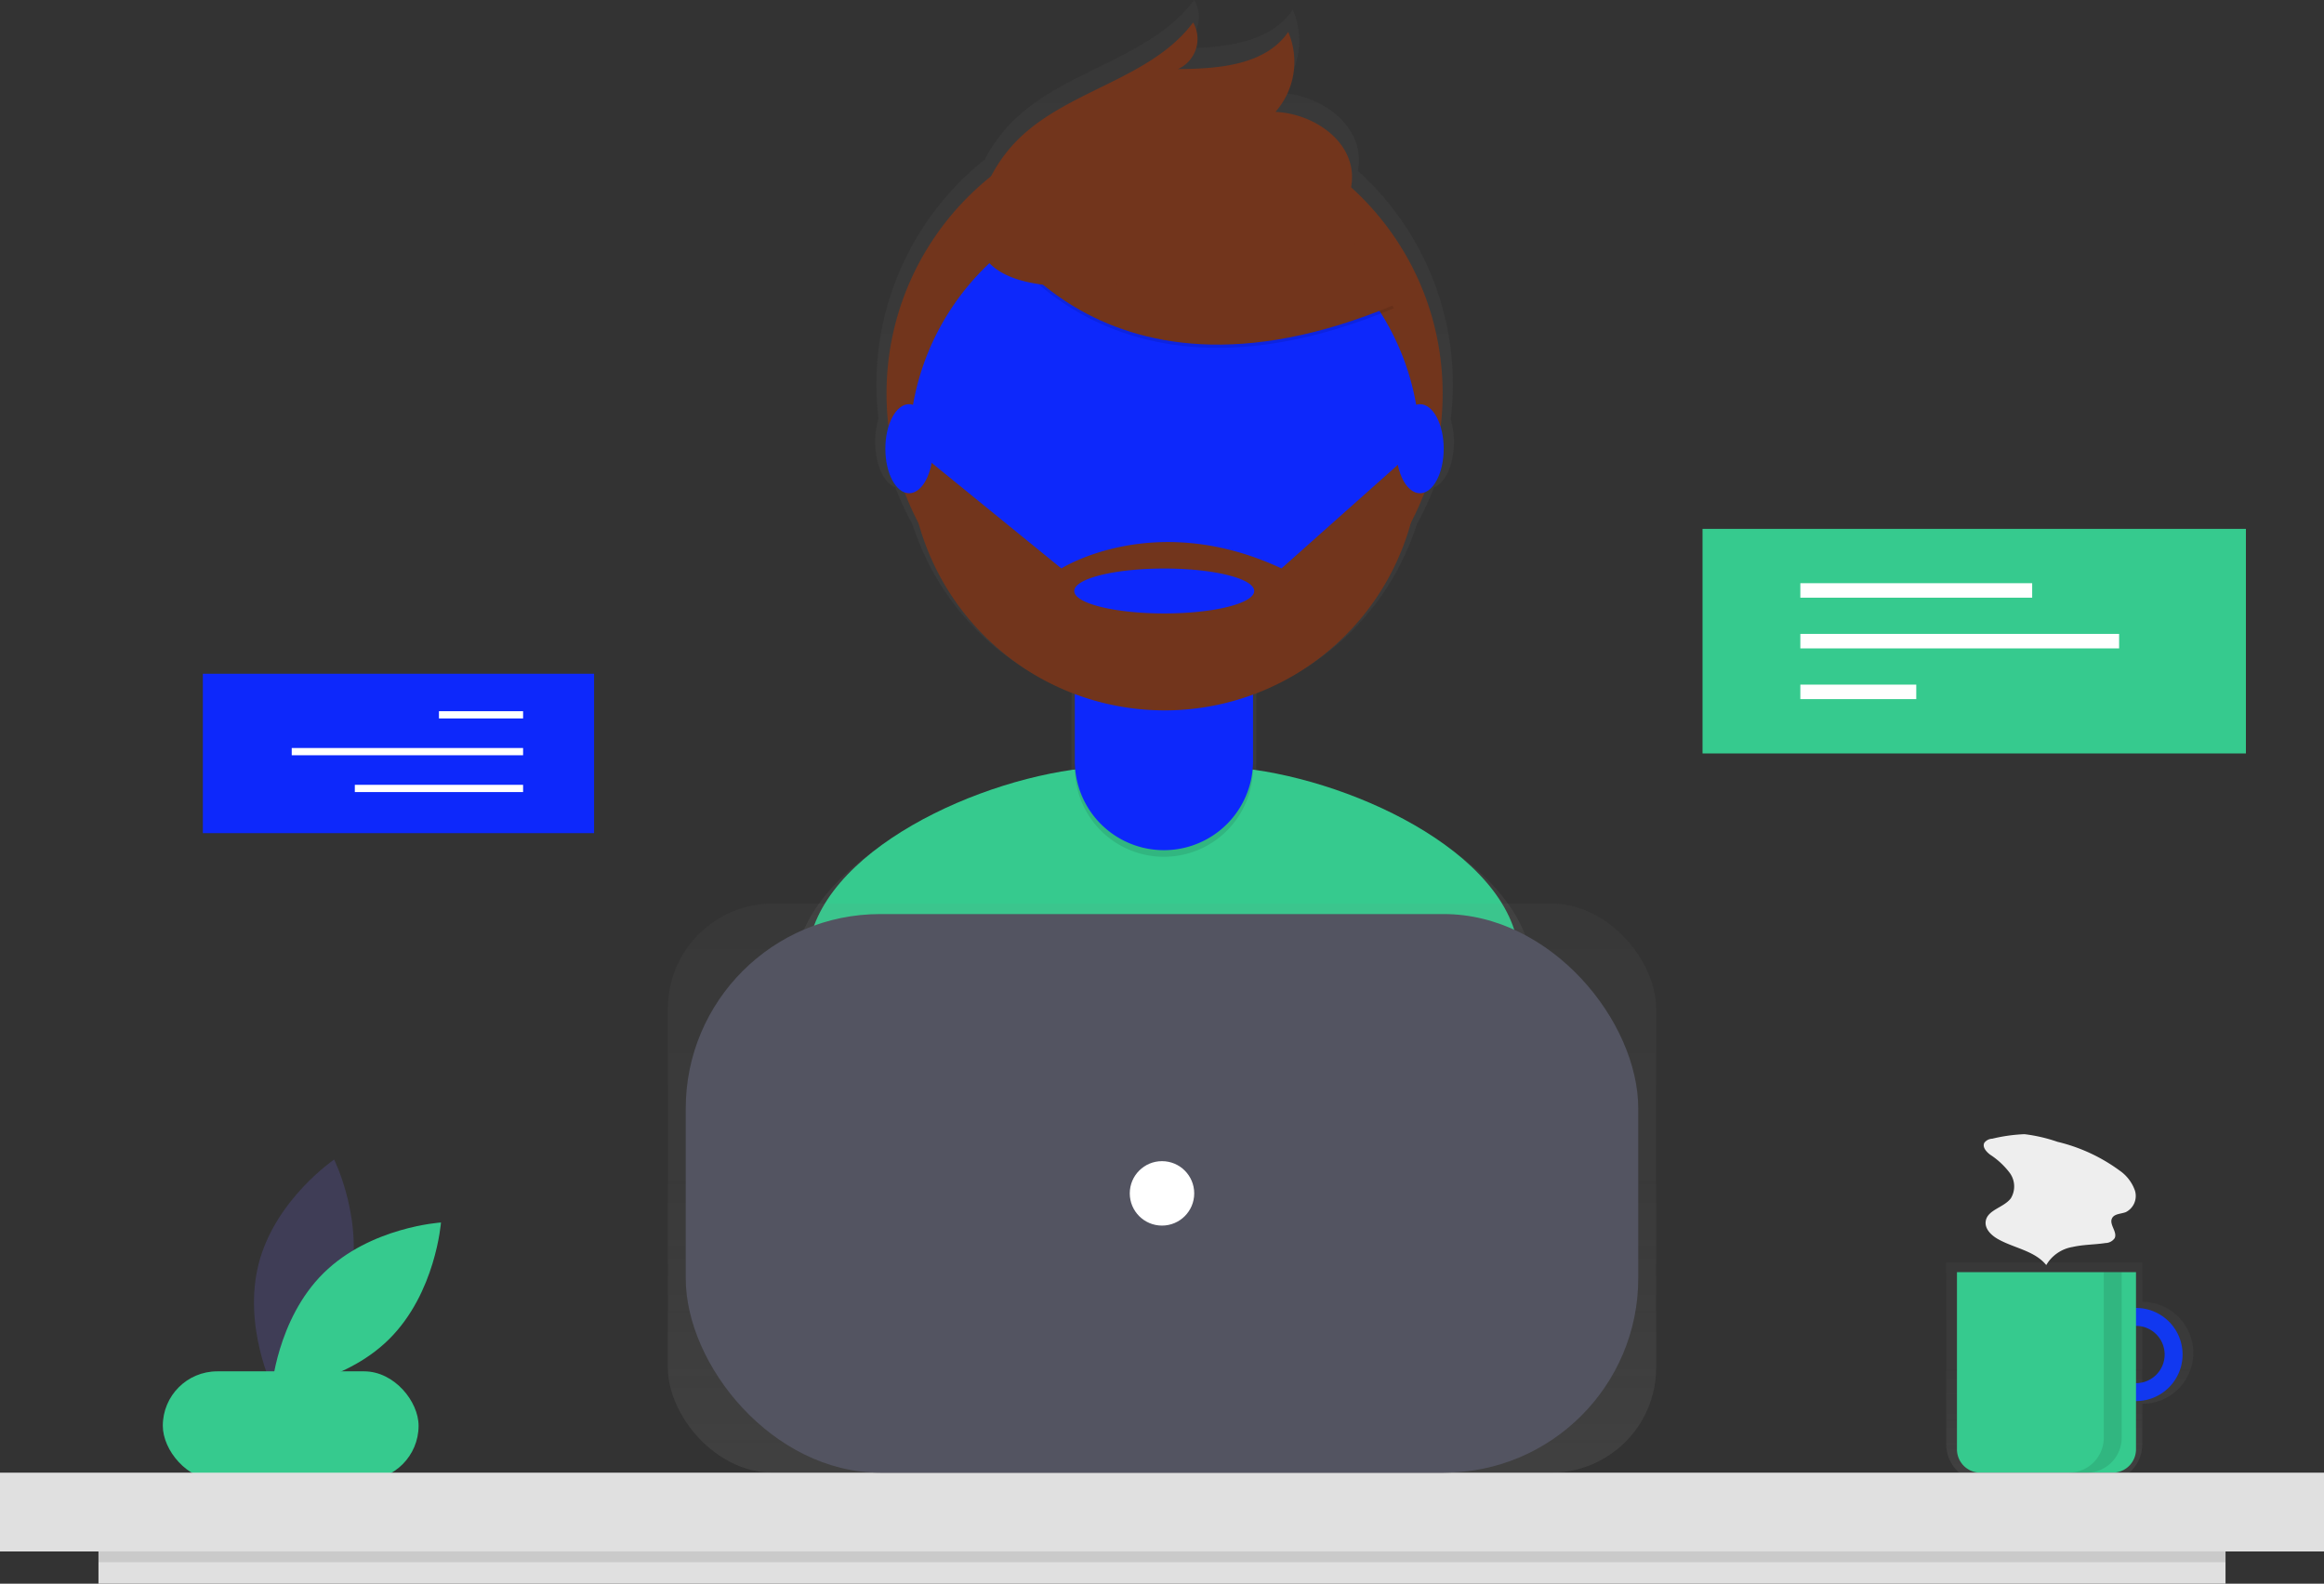 <svg xmlns="http://www.w3.org/2000/svg" xmlns:xlink="http://www.w3.org/1999/xlink" width="320.78" height="218.599" viewBox="0 0 320.78 218.599"><rect x="0" y="0" width="320.78" height="218.599" fill="#333333" stroke="none"/><defs><linearGradient id="a" x1="0.5" y1="1" x2="0.5" gradientUnits="objectBoundingBox"><stop offset="0" stop-color="gray" stop-opacity="0.251"/><stop offset="0.535" stop-color="gray" stop-opacity="0.122"/><stop offset="1" stop-color="gray" stop-opacity="0.102"/></linearGradient></defs><g transform="translate(0 0)"><path d="M233.544,621.243c-2.306,8.783-10.388,14.272-10.388,14.272s-4.342-8.751-2.036-17.534,10.388-14.272,10.388-14.272S235.85,612.46,233.544,621.243Z" transform="translate(-185.388 -443.653)" fill="#3f3d56"/><path d="M234.951,637.011c-6.46,6.382-7.182,16.125-7.182,16.125s9.751-.6,16.21-6.987,7.182-16.125,7.182-16.125S241.411,630.629,234.951,637.011Z" transform="translate(-190.294 -461.279)" fill="#36ca8e"/><rect width="35.305" height="15.023" rx="7.512" transform="translate(22.472 189.29)" fill="#36ca8e"/><g transform="translate(268.635 174.28)" opacity="0.7"><path d="M954.871,652.2v-5.413H927.805v25.037a5.278,5.278,0,0,0,5.278,5.278h16.511a5.278,5.278,0,0,0,5.278-5.278v-5.549a7.037,7.037,0,1,0,0-14.075Zm0,11.368V654.9a4.331,4.331,0,1,1,0,8.661Z" transform="translate(-927.805 -646.785)" fill="url(#a)"/></g><path d="M994.107,665.744a6.425,6.425,0,1,0,6.425,6.425A6.425,6.425,0,0,0,994.107,665.744Zm0,10.38a3.954,3.954,0,1,1,3.954-3.954,3.954,3.954,0,0,1-3.954,3.954Z" transform="translate(-699.275 -485.203)" fill="#0d28fb"/><path d="M994.107,665.744a6.425,6.425,0,1,0,6.425,6.425A6.425,6.425,0,0,0,994.107,665.744Zm0,10.38a3.954,3.954,0,1,1,3.954-3.954,3.954,3.954,0,0,1-3.954,3.954Z" transform="translate(-699.275 -485.203)" fill="#36ca8e" opacity="0.1"/><path d="M818.016,531.776h24.713v24.459a3.22,3.22,0,0,1-3.219,3.219H821.235a3.22,3.22,0,0,1-3.219-3.219Z" transform="translate(-547.898 -356.178)" fill="#36ca8e"/><rect width="320.78" height="10.874" transform="translate(0 203.277)" fill="#e0e0e0"/><g transform="translate(102.497 0)" opacity="0.7"><path d="M533.175,249.521c-3.438-12.479-22.929-21.592-37.595-23.613,0-.092.007-.183.007-.276V214.95l.047-.016v-.4a36.633,36.633,0,0,0,22.128-23.191,39.59,39.59,0,0,0,2.361-5.09c1.566-.57,2.748-3.152,2.748-6.254a10.919,10.919,0,0,0-.442-3.135,40.128,40.128,0,0,0,.294-4.761,39.685,39.685,0,0,0-13.108-29.515,7.741,7.741,0,0,0,.124-1.941c-.332-5.127-5.808-8.611-10.941-8.844a10.831,10.831,0,0,0,1.827-11.437c-3.273,4.768-9.992,5.275-15.775,5.312A4.731,4.731,0,0,0,487.017,119c-6.044,8.1-17.826,9.6-25.015,16.707a21.09,21.09,0,0,0-3.89,5.305A39.7,39.7,0,0,0,443.147,172.1a40.139,40.139,0,0,0,.288,4.718,10.884,10.884,0,0,0-.456,3.178c0,3.116,1.194,5.706,2.77,6.26a39.591,39.591,0,0,0,2.372,5.107,36.626,36.626,0,0,0,21.973,23.11v11.162c0,.086,0,.171.006.256-14.721,1.986-34.368,11.17-37.775,23.75-2.943,10.863-6.084,22.794-7.647,29.8,13.4,9.413,41.505,14.94,59.121,14.94,16.737,0,44.094-4.989,57.1-13.56C539.486,273.121,536.246,260.666,533.175,249.521Z" transform="translate(-424.678 -119)" fill="url(#a)"/></g><path d="M487.928,505.923c16.146,0,42.536-4.812,55.078-13.08-1.359-7.425-4.484-19.439-7.446-30.191-3.772-13.693-27.582-23.186-41.785-23.186H480.088c-14.247,0-38.091,9.548-41.816,23.3-2.839,10.48-5.869,21.988-7.376,28.745C443.819,500.591,470.935,505.923,487.928,505.923Z" transform="translate(-326.346 -333.644)" fill="#36ca8e"/><circle cx="38.382" cy="38.382" r="38.382" transform="translate(122.366 15.936)" fill="#72351c"/><path d="M449.291,261.311h24.594v19.675a12.3,12.3,0,0,1-12.3,12.3h0a12.3,12.3,0,0,1-12.3-12.3V261.311Z" transform="translate(-300.93 -175.023)" opacity="0.1"/><path d="M452.819,258.553h17.539a3.528,3.528,0,0,1,3.528,3.528v16.147a12.3,12.3,0,0,1-12.3,12.3h0a12.3,12.3,0,0,1-12.3-12.3V262.081A3.528,3.528,0,0,1,452.819,258.553Z" transform="translate(-300.931 -173.176)" fill="#0d28fb"/><path d="M563.709,402.444a35.4,35.4,0,0,0,24.594.068v-3.021H563.709Z" transform="translate(-415.303 -306.87)" opacity="0.1"/><circle cx="35.251" cy="35.251" r="35.251" transform="translate(125.498 26.719)" fill="#0d28fb"/><path d="M525.046,191.575S539.9,221.73,581.81,204.213l-9.756-15.3-17.3-6.209Z" transform="translate(-389.407 -161.669)" opacity="0.1"/><path d="M525.046,190.231S539.9,220.387,581.81,202.87l-9.756-15.3-17.3-6.209Z" transform="translate(-389.407 -160.769)" fill="#72351c"/><path d="M523.155,152.71a20.364,20.364,0,0,1,5.047-8.21c6.935-6.854,18.3-8.3,24.131-16.116a4.564,4.564,0,0,1-2.09,6.436c5.579-.036,12.06-.525,15.217-5.125a10.448,10.448,0,0,1-1.762,11.033c4.951.225,10.234,3.585,10.554,8.531.213,3.3-1.853,6.415-4.561,8.3s-5.984,2.757-9.208,3.468C551.071,163.107,517.012,171.806,523.155,152.71Z" transform="translate(-387.647 -125.285)" fill="#72351c"/><path d="M564.864,307.6h-.935l-18.182,16.187c-17.517-8.2-30.377,0-30.377,0L496.3,308.267l-1.923.242a35.248,35.248,0,1,0,70.49-.907Zm-35.3,22.4c-6.858,0-12.417-1.39-12.417-3.1s5.559-3.1,12.417-3.1,12.417,1.39,12.417,3.1S536.419,330,529.561,330Z" transform="translate(-368.866 -245.324)" fill="#72351c"/><ellipse cx="3.279" cy="6.148" rx="3.279" ry="6.148" transform="translate(122.204 55.788)" fill="#0d28fb"/><ellipse cx="3.279" cy="6.148" rx="3.279" ry="6.148" transform="translate(192.716 55.788)" fill="#0d28fb"/><g transform="translate(92.181 124.722)" opacity="0.7"><rect width="136.418" height="78.555" rx="14.5" fill="url(#a)"/></g><rect width="131.475" height="77.106" rx="26.835" transform="translate(94.652 126.171)" fill="#535461"/><circle cx="4.448" cy="4.448" r="4.448" transform="translate(155.941 160.276)" fill="#fff"/><rect width="293.595" height="4.448" transform="translate(13.592 214.151)" fill="#e0e0e0"/><rect width="293.595" height="1.483" transform="translate(13.592 214.151)" opacity="0.1"/><path d="M983.89,650.776v22.86a4.819,4.819,0,0,1-4.819,4.819h2.471a4.819,4.819,0,0,0,4.819-4.819v-22.86Z" transform="translate(-693.508 -475.178)" opacity="0.1"/><path d="M944.662,593.7a1.443,1.443,0,0,0-1.091.554c-.324.588.263,1.25.8,1.654a10.634,10.634,0,0,1,2.707,2.52,3.159,3.159,0,0,1,.149,3.492c-.961,1.3-3.253,1.583-3.475,3.187-.142,1.03.748,1.908,1.65,2.425,2.226,1.275,5.1,1.615,6.708,3.611a5.2,5.2,0,0,1,3.646-2.5c1.487-.339,3.032-.313,4.54-.543a1.57,1.57,0,0,0,1.253-.664c.422-.855-.78-1.881-.365-2.74.316-.654,1.243-.6,1.919-.865a2.5,2.5,0,0,0,1.244-2.984,5.619,5.619,0,0,0-2.126-2.76,23.811,23.811,0,0,0-8.561-3.958,21.952,21.952,0,0,0-4.551-1.053A22.761,22.761,0,0,0,944.662,593.7Z" transform="translate(-669.668 -436.522)" fill="#eee"/><rect width="75" height="31" transform="translate(235 73)" fill="#36ca8e"/><line x2="32" transform="translate(248.5 81.5)" fill="none" stroke="#fff" stroke-width="2"/><line x2="44" transform="translate(248.5 88.5)" fill="none" stroke="#fff" stroke-width="2"/><line x2="16" transform="translate(248.5 95.5)" fill="none" stroke="#fff" stroke-width="2"/><g transform="translate(27.565 92.5)"><rect width="54" height="22" transform="translate(0.435 0.5)" fill="#0d28fb"/><line x1="23.226" transform="translate(21.411 16.331)" fill="none" stroke="#fff" stroke-width="1"/><line x1="31.935" transform="translate(12.702 11.25)" fill="none" stroke="#fff" stroke-width="1"/><line x1="11.613" transform="translate(33.024 6.169)" fill="none" stroke="#fff" stroke-width="1"/></g></g></svg>